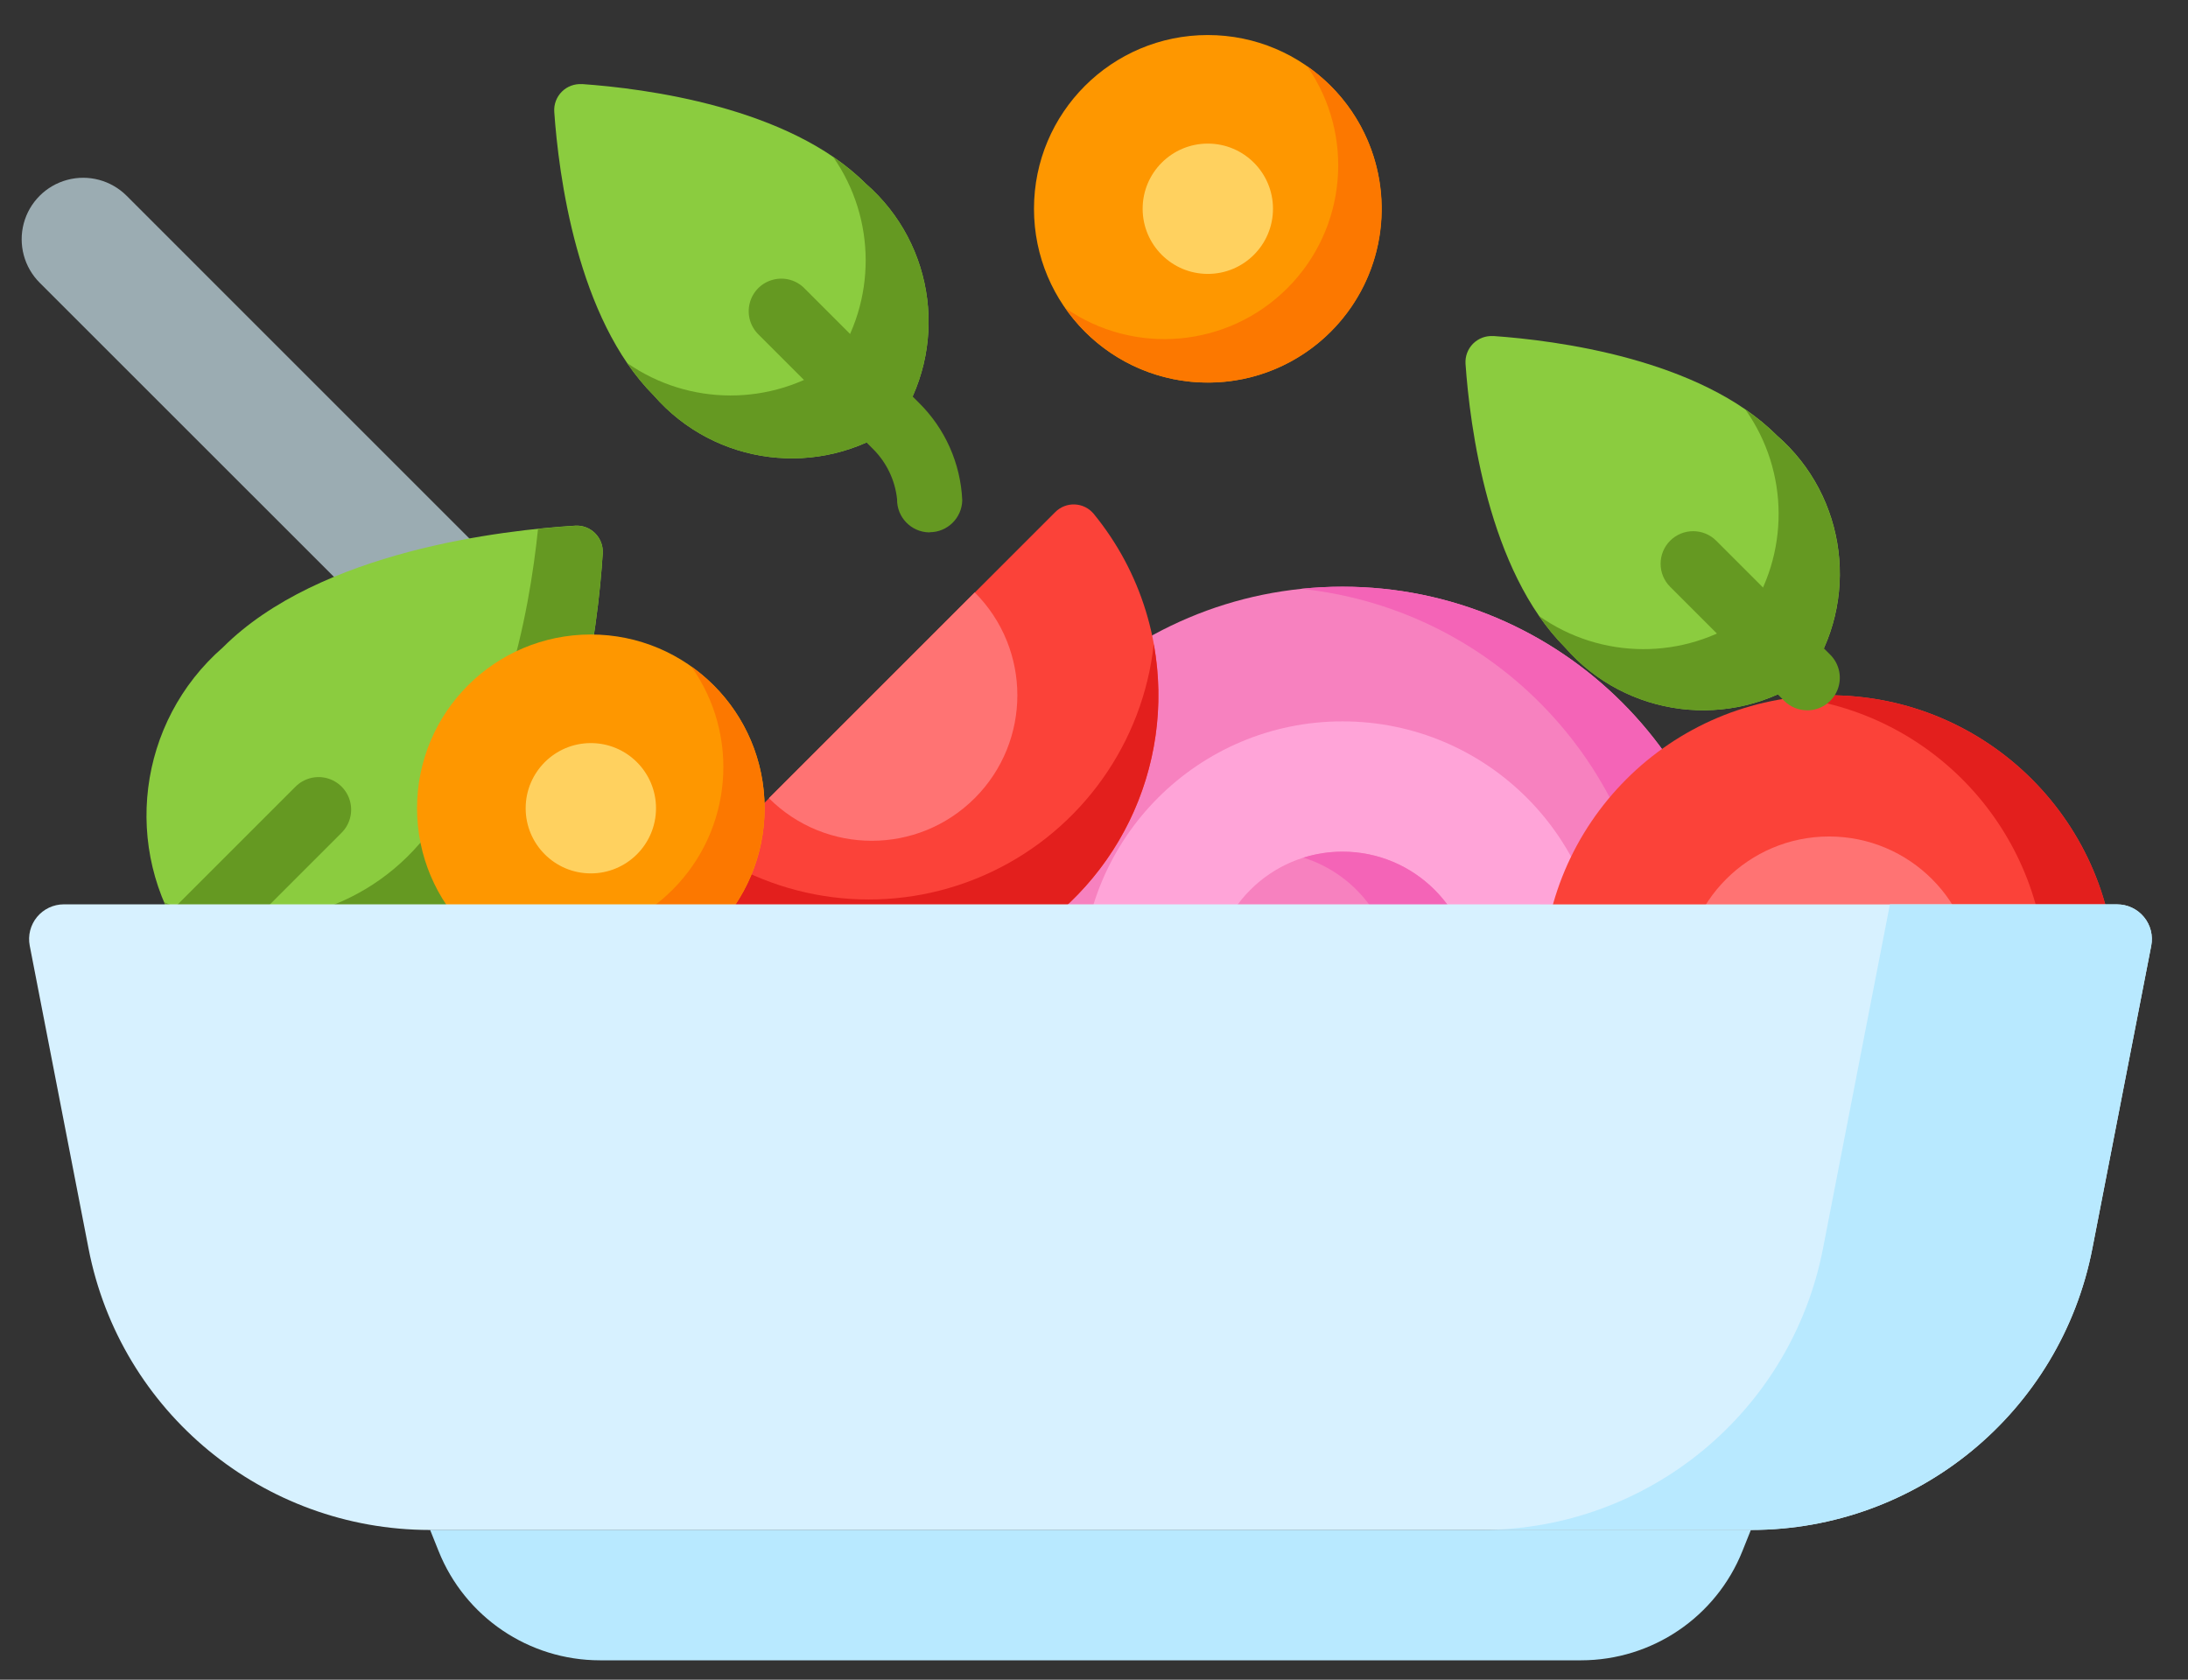 <svg width="56" height="43" viewBox="0 0 56 43" fill="none" xmlns="http://www.w3.org/2000/svg">
    <rect x="0" y="0" width="56" height="43" fill="#333333" stroke="none"/>
    <path d="M17.473 19.245L3.24 5.011C2.842 4.614 2.263 4.459 1.72 4.605C1.177 4.751 0.753 5.175 0.608 5.718C0.463 6.261 0.618 6.841 1.016 7.238L15.249 21.469L17.473 19.245Z" fill="#9BACB2"/>
    <path d="M24.24 25.139C24.24 19.55 28.771 15.02 34.359 15.02C39.948 15.02 44.479 19.55 44.479 25.139H24.24Z" fill="#F781BF"/>
    <path d="M34.36 15.019C34.007 15.019 33.654 15.037 33.303 15.074C38.455 15.614 42.367 19.958 42.368 25.138H44.481C44.481 19.549 39.95 15.019 34.362 15.019H34.36Z" fill="#F464B7"/>
    <path d="M27.687 25.139C27.687 21.454 30.674 18.467 34.359 18.467C38.044 18.467 41.031 21.454 41.031 25.139H27.687Z" fill="#FFA4D8"/>
    <path d="M31.024 25.139C31.024 23.297 32.518 21.803 34.36 21.803C36.202 21.803 37.696 23.297 37.696 25.139H31.024Z" fill="#F781BF"/>
    <path d="M34.36 21.802C34.021 21.802 33.684 21.853 33.36 21.955C34.749 22.393 35.695 23.681 35.695 25.138H37.695C37.695 23.296 36.202 21.803 34.36 21.802Z" fill="#F464B7"/>
    <path d="M27.008 13.11C27.14 12.977 27.321 12.906 27.508 12.914C27.695 12.921 27.87 13.008 27.99 13.151C30.465 16.177 30.134 20.613 27.236 23.238C24.339 25.863 19.892 25.756 17.124 22.994L27.008 13.11Z" fill="#FB4239"/>
    <path d="M29.53 16.486C29.254 19.015 27.688 21.22 25.391 22.314C23.094 23.408 20.394 23.234 18.257 21.854L17.121 22.99C19.39 25.26 22.872 25.791 25.715 24.302C28.558 22.812 30.104 19.648 29.53 16.49V16.486Z" fill="#E31F1D"/>
    <path d="M24.947 15.165C26.402 16.62 26.402 18.978 24.947 20.433C23.492 21.888 21.134 21.888 19.679 20.433L24.947 15.165Z" fill="#FF7373"/>
    <path d="M15.426 14.162C15.438 13.972 15.367 13.786 15.232 13.651C15.097 13.516 14.911 13.445 14.721 13.457C12.906 13.569 8.182 14.097 5.706 16.572C3.516 18.482 3.11 21.731 4.763 24.121C7.153 25.774 10.402 25.368 12.312 23.178C14.788 20.702 15.312 15.978 15.427 14.163L15.426 14.162Z" fill="#8BCC3F"/>
    <path d="M13.771 13.535C13.546 15.714 12.855 19.481 10.735 21.601C9.12 23.471 6.478 24.078 4.208 23.101C4.354 23.461 4.54 23.804 4.762 24.123C7.152 25.776 10.401 25.37 12.311 23.18C14.786 20.704 15.311 15.98 15.426 14.165C15.438 13.975 15.367 13.789 15.232 13.654C15.097 13.519 14.911 13.448 14.721 13.46C14.46 13.476 14.139 13.501 13.772 13.539L13.771 13.535Z" fill="#659922"/>
    <path d="M14.896 2.154C14.704 2.141 14.515 2.211 14.379 2.348C14.243 2.484 14.172 2.673 14.186 2.865C14.296 4.446 14.763 8.154 16.734 10.126C18.302 11.925 20.971 12.259 22.934 10.901C24.292 8.938 23.958 6.269 22.159 4.701C20.188 2.729 16.479 2.263 14.898 2.152L14.896 2.154Z" fill="#8BCC3F"/>
    <path d="M22.157 4.702C21.901 4.449 21.623 4.22 21.325 4.019C22.43 5.605 22.434 7.712 21.334 9.302C19.744 10.402 17.637 10.398 16.051 9.293C16.252 9.591 16.481 9.87 16.734 10.126C18.302 11.925 20.971 12.259 22.934 10.901C24.292 8.938 23.958 6.269 22.159 4.701L22.157 4.702Z" fill="#659922"/>
    <path d="M38.219 8.604C38.027 8.591 37.839 8.661 37.703 8.797C37.566 8.934 37.496 9.122 37.509 9.314C37.619 10.895 38.086 14.603 40.057 16.575C41.625 18.374 44.294 18.708 46.257 17.35C47.615 15.387 47.281 12.718 45.482 11.15C43.51 9.178 39.802 8.712 38.221 8.602L38.219 8.604Z" fill="#8BCC3F"/>
    <path d="M45.479 11.152C45.231 10.906 44.961 10.683 44.673 10.486C45.796 12.075 45.806 14.195 44.699 15.795C43.099 16.902 40.978 16.891 39.39 15.768C39.587 16.056 39.81 16.327 40.056 16.575C41.624 18.374 44.293 18.708 46.256 17.35C47.613 15.387 47.278 12.719 45.479 11.152Z" fill="#659922"/>
    <path d="M19.57 20.691C19.57 23.148 17.579 25.139 15.122 25.139C12.665 25.139 10.674 23.148 10.674 20.691C10.674 18.234 12.665 16.243 15.122 16.243C17.579 16.243 19.57 18.234 19.57 20.691Z" fill="#FE9700"/>
    <path d="M17.694 17.063C18.948 18.832 18.745 21.247 17.211 22.78C15.678 24.314 13.263 24.517 11.494 23.263C12.517 24.706 14.298 25.405 16.029 25.043C17.761 24.682 19.113 23.33 19.474 21.598C19.836 19.867 19.137 18.086 17.694 17.063V17.063Z" fill="#FC7800"/>
    <path d="M16.79 20.691C16.79 21.612 16.043 22.359 15.122 22.359C14.201 22.359 13.454 21.612 13.454 20.691C13.454 19.77 14.201 19.023 15.122 19.023C16.043 19.023 16.79 19.77 16.79 20.691Z" fill="#FFD15F"/>
    <path d="M39.475 25.138C39.475 21.084 42.761 17.799 46.815 17.799C50.868 17.799 54.154 21.084 54.154 25.138H39.475Z" fill="#FB4239"/>
    <path d="M46.814 17.799C46.517 17.8 46.219 17.818 45.924 17.855C49.606 18.304 52.373 21.43 52.374 25.139H54.154C54.154 21.085 50.868 17.799 46.814 17.799Z" fill="#E31F1D"/>
    <path d="M43.089 25.139C43.089 23.082 44.757 21.414 46.814 21.414C48.871 21.414 50.539 23.082 50.539 25.139H43.089Z" fill="#FF7373"/>
    <path d="M35.36 5.345C35.36 7.802 33.369 9.793 30.912 9.793C28.455 9.793 26.464 7.802 26.464 5.345C26.464 2.888 28.455 0.897 30.912 0.897C33.369 0.897 35.36 2.888 35.36 5.345Z" fill="#FE9700"/>
    <path d="M33.453 1.693C34.684 3.46 34.471 5.855 32.948 7.378C31.426 8.901 29.03 9.114 27.263 7.884C28.278 9.346 30.067 10.062 31.811 9.704C33.554 9.346 34.916 7.984 35.274 6.24C35.631 4.497 34.915 2.708 33.453 1.693V1.693Z" fill="#FC7800"/>
    <path d="M32.581 5.344C32.581 6.265 31.834 7.012 30.913 7.012C29.992 7.012 29.245 6.265 29.245 5.344C29.245 4.423 29.992 3.676 30.913 3.676C31.834 3.676 32.581 4.423 32.581 5.344Z" fill="#FFD15F"/>
    <path d="M4.762 24.953C4.425 24.953 4.121 24.75 3.992 24.438C3.863 24.127 3.934 23.769 4.172 23.53L7.564 20.138C7.775 19.927 8.082 19.845 8.37 19.922C8.658 20 8.882 20.225 8.959 20.512C9.036 20.8 8.954 21.107 8.743 21.318L5.353 24.709C5.196 24.866 4.984 24.953 4.762 24.953Z" fill="#659922"/>
    <path d="M23.795 13.629H23.778C23.318 13.62 22.952 13.24 22.96 12.78C22.909 12.296 22.693 11.843 22.349 11.499L22.34 11.49L19.423 8.573C19.203 8.364 19.113 8.053 19.189 7.759C19.264 7.465 19.494 7.235 19.788 7.16C20.082 7.084 20.393 7.173 20.602 7.394L23.515 10.307C24.189 10.97 24.586 11.863 24.628 12.807C24.619 13.261 24.248 13.625 23.794 13.625L23.795 13.629Z" fill="#659922"/>
    <path d="M46.253 18.184C46.032 18.184 45.82 18.096 45.664 17.94L42.746 15.022C42.42 14.696 42.421 14.168 42.746 13.842C43.072 13.517 43.6 13.517 43.926 13.843L46.844 16.761C47.083 17 47.154 17.358 47.025 17.67C46.896 17.982 46.592 18.185 46.254 18.185L46.253 18.184Z" fill="#659922"/>
    <path d="M44.813 39.164L44.597 39.704C43.923 41.394 42.287 42.503 40.467 42.504H15.354C13.534 42.503 11.898 41.394 11.224 39.704L11.008 39.164L44.813 39.164Z" fill="#B8E9FF"/>
    <path d="M27.91 23.151H1.634C1.368 23.151 1.117 23.27 0.948 23.474C0.779 23.68 0.71 23.949 0.761 24.21L2.267 31.967C3.08 36.147 6.741 39.165 10.999 39.167H44.819C49.077 39.165 52.738 36.147 53.551 31.967L55.059 24.212C55.11 23.951 55.041 23.681 54.872 23.477C54.703 23.271 54.452 23.153 54.186 23.153L27.91 23.151Z" fill="#D7F1FF"/>
    <path d="M48.371 23.151L46.657 31.966C45.844 36.146 42.183 39.164 37.925 39.166H44.819C49.077 39.164 52.738 36.146 53.551 31.966L55.059 24.21C55.109 23.949 55.041 23.679 54.872 23.474C54.703 23.27 54.451 23.151 54.185 23.151H48.371Z" fill="#B8E9FF"/>
</svg>
